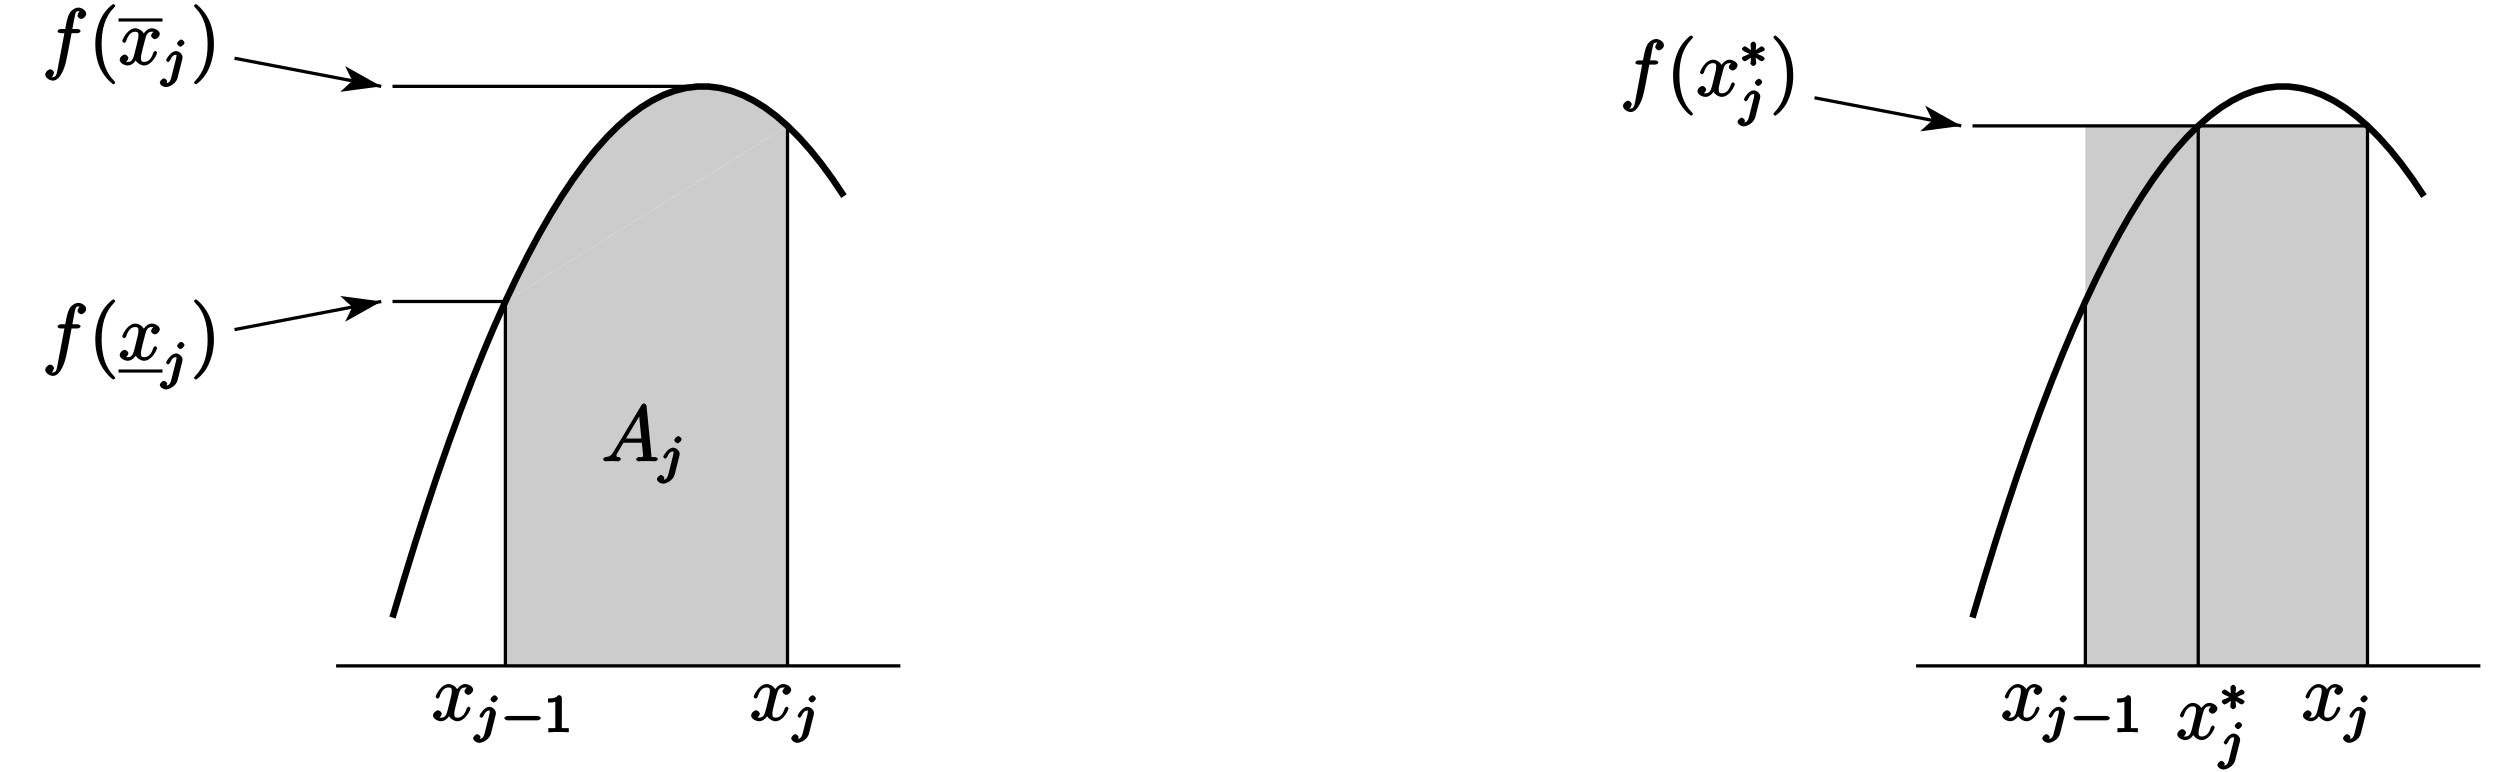 <?xml version="1.0" encoding="UTF-8"?>
<svg xmlns="http://www.w3.org/2000/svg" xmlns:xlink="http://www.w3.org/1999/xlink" width="382pt" height="118pt" viewBox="0 0 382 118" version="1.1">
<defs>
<g>
<symbol overflow="visible" id="glyph0-0">
<path style="stroke:none;" d=""/>
</symbol>
<symbol overflow="visible" id="glyph0-1">
<path style="stroke:none;" d="M 5.672 -5.172 C 5.281 -5.109 4.969 -4.656 4.969 -4.438 C 4.969 -4.141 5.359 -3.906 5.531 -3.906 C 5.891 -3.906 6.297 -4.359 6.297 -4.688 C 6.297 -5.188 5.562 -5.562 5.062 -5.562 C 4.344 -5.562 3.766 -4.703 3.656 -4.469 L 3.984 -4.469 C 3.703 -5.359 2.812 -5.562 2.594 -5.562 C 1.375 -5.562 0.562 -3.844 0.562 -3.578 C 0.562 -3.531 0.781 -3.328 0.859 -3.328 C 0.953 -3.328 1.094 -3.438 1.156 -3.578 C 1.562 -4.922 2.219 -5.031 2.562 -5.031 C 3.094 -5.031 3.031 -4.672 3.031 -4.391 C 3.031 -4.125 2.969 -3.844 2.828 -3.281 L 2.422 -1.641 C 2.234 -0.922 2.062 -0.422 1.422 -0.422 C 1.359 -0.422 1.172 -0.375 0.922 -0.531 L 0.812 -0.281 C 1.25 -0.359 1.5 -0.859 1.5 -1 C 1.5 -1.25 1.156 -1.547 0.938 -1.547 C 0.641 -1.547 0.172 -1.141 0.172 -0.75 C 0.172 -0.25 0.891 0.125 1.406 0.125 C 1.984 0.125 2.5 -0.375 2.75 -0.859 L 2.469 -0.969 C 2.672 -0.266 3.438 0.125 3.875 0.125 C 5.094 0.125 5.891 -1.594 5.891 -1.859 C 5.891 -1.906 5.688 -2.109 5.625 -2.109 C 5.516 -2.109 5.328 -1.906 5.297 -1.812 C 4.969 -0.75 4.453 -0.422 3.906 -0.422 C 3.484 -0.422 3.422 -0.578 3.422 -1.062 C 3.422 -1.328 3.469 -1.516 3.656 -2.312 L 4.078 -3.938 C 4.25 -4.656 4.5 -5.031 5.062 -5.031 C 5.078 -5.031 5.297 -5.062 5.547 -4.906 Z M 5.672 -5.172 "/>
</symbol>
<symbol overflow="visible" id="glyph0-2">
<path style="stroke:none;" d="M 5.328 -4.812 C 5.562 -4.812 5.828 -4.953 5.828 -5.172 C 5.828 -5.297 5.562 -5.453 5.359 -5.453 L 4.578 -5.453 C 4.766 -6.531 4.938 -7.375 5.031 -7.75 C 5.109 -8.047 5.203 -8.172 5.516 -8.172 C 5.766 -8.172 5.891 -8.109 5.766 -8.219 C 5.672 -8.219 5.359 -7.703 5.359 -7.5 C 5.359 -7.266 5.703 -6.984 5.922 -6.984 C 6.172 -6.984 6.688 -7.328 6.688 -7.781 C 6.688 -8.281 6.031 -8.719 5.5 -8.719 C 4.984 -8.719 4.359 -8.281 4.125 -7.812 C 3.906 -7.406 3.734 -6.859 3.484 -5.453 L 2.828 -5.453 C 2.609 -5.453 2.312 -5.297 2.312 -5.078 C 2.312 -4.953 2.562 -4.812 2.797 -4.812 L 3.359 -4.812 C 3.172 -3.844 2.688 -1.141 2.422 0.141 C 2.219 1.188 2.203 1.906 1.609 1.906 C 1.562 1.906 1.328 1.953 1.328 1.953 C 1.609 1.922 1.766 1.25 1.766 1.25 C 1.766 1 1.438 0.703 1.203 0.703 C 0.969 0.703 0.438 1.062 0.438 1.516 C 0.438 2.031 1.141 2.438 1.609 2.438 C 2.828 2.438 3.484 0.109 3.609 -0.484 C 3.828 -1.406 4.406 -4.594 4.453 -4.812 Z M 5.328 -4.812 "/>
</symbol>
<symbol overflow="visible" id="glyph0-3">
<path style="stroke:none;" d="M 1.906 -1.578 C 1.5 -0.875 1.203 -0.688 0.641 -0.641 C 0.5 -0.641 0.234 -0.484 0.234 -0.266 C 0.234 -0.188 0.469 0 0.547 0 C 0.766 0 1.297 -0.031 1.516 -0.031 C 1.859 -0.031 2.25 0 2.578 0 C 2.656 0 2.953 -0.141 2.953 -0.375 C 2.953 -0.484 2.703 -0.641 2.625 -0.641 C 2.359 -0.672 2.281 -0.609 2.281 -0.891 C 2.281 -1.062 2.312 -1.094 2.469 -1.344 L 3.344 -2.828 L 6.156 -2.828 C 6.156 -2.859 6.156 -2.766 6.172 -2.656 C 6.203 -2.344 6.344 -1.094 6.344 -0.875 C 6.344 -0.516 5.906 -0.641 5.719 -0.641 C 5.578 -0.641 5.281 -0.484 5.281 -0.281 C 5.281 -0.141 5.562 0 5.625 0 C 5.828 0 6.078 -0.031 6.281 -0.031 L 6.953 -0.031 C 7.688 -0.031 8.219 0 8.219 0 C 8.312 0 8.594 -0.141 8.594 -0.375 C 8.594 -0.484 8.328 -0.641 8.156 -0.641 C 7.5 -0.641 7.641 -0.594 7.609 -0.953 L 6.875 -8.422 C 6.844 -8.656 6.641 -8.828 6.516 -8.828 C 6.391 -8.828 6.203 -8.766 6.094 -8.578 Z M 3.578 -3.203 L 5.969 -7.219 L 5.703 -7.328 L 6.078 -3.469 L 3.734 -3.469 Z M 3.578 -3.203 "/>
</symbol>
<symbol overflow="visible" id="glyph1-0">
<path style="stroke:none;" d=""/>
</symbol>
<symbol overflow="visible" id="glyph1-1">
<path style="stroke:none;" d="M 3.469 -5.156 C 3.469 -5.312 3.172 -5.641 2.984 -5.641 C 2.734 -5.641 2.344 -5.234 2.344 -5.031 C 2.344 -4.875 2.656 -4.547 2.844 -4.547 C 3.078 -4.547 3.469 -4.953 3.469 -5.156 Z M 1.438 0.219 C 1.312 0.703 1.109 1.031 0.625 1.031 C 0.5 1.031 0.516 1.062 0.75 1.172 C 0.609 1.25 0.828 0.844 0.828 0.766 C 0.828 0.578 0.5 0.297 0.328 0.297 C 0.109 0.297 -0.297 0.672 -0.297 0.938 C -0.297 1.25 0.188 1.625 0.641 1.625 C 1.125 1.625 2.188 1.141 2.422 0.188 L 3.141 -2.672 C 3.156 -2.766 3.172 -2.828 3.172 -2.953 C 3.172 -3.391 2.641 -3.875 2.188 -3.875 C 1.344 -3.875 0.656 -2.578 0.656 -2.484 C 0.656 -2.406 0.906 -2.188 0.969 -2.188 C 1.047 -2.188 1.25 -2.406 1.297 -2.516 C 1.531 -3.062 1.766 -3.297 2.156 -3.297 C 2.328 -3.297 2.234 -3.359 2.234 -3.094 C 2.234 -2.984 2.203 -2.875 2.188 -2.766 Z M 1.438 0.219 "/>
</symbol>
<symbol overflow="visible" id="glyph2-0">
<path style="stroke:none;" d=""/>
</symbol>
<symbol overflow="visible" id="glyph2-1">
<path style="stroke:none;" d="M 5.562 -1.812 C 5.703 -1.812 6.078 -1.953 6.078 -2.141 C 6.078 -2.328 5.703 -2.484 5.562 -2.484 L 1 -2.484 C 0.875 -2.484 0.5 -2.328 0.5 -2.141 C 0.5 -1.953 0.875 -1.812 1 -1.812 Z M 5.562 -1.812 "/>
</symbol>
<symbol overflow="visible" id="glyph2-2">
<path style="stroke:none;" d="M 3.141 -1.094 C 3.219 -1.047 3.391 -1 3.422 -1 C 3.547 -1 3.859 -1.266 3.859 -1.406 C 3.859 -1.547 3.578 -1.734 3.469 -1.797 C 2.938 -2.047 2.734 -2.125 2.703 -2.141 L 3.281 -2.406 C 3.344 -2.438 3.5 -2.5 3.734 -2.578 C 3.781 -2.609 3.859 -2.812 3.859 -2.875 C 3.859 -2.969 3.625 -3.281 3.297 -3.281 L 2.469 -2.703 L 2.547 -3.516 C 2.562 -3.656 2.344 -4.016 2.109 -4.016 C 1.969 -4.016 1.656 -3.734 1.688 -3.625 L 1.688 -3.531 L 1.75 -2.703 L 1.062 -3.172 C 1 -3.234 0.844 -3.281 0.797 -3.281 C 0.672 -3.281 0.359 -3.016 0.359 -2.875 C 0.359 -2.719 0.641 -2.547 0.75 -2.484 C 1.297 -2.234 1.484 -2.156 1.516 -2.141 L 0.938 -1.875 C 0.875 -1.844 0.719 -1.781 0.484 -1.688 C 0.438 -1.656 0.359 -1.469 0.359 -1.406 C 0.359 -1.266 0.672 -1 0.797 -1 C 0.859 -1 1.016 -1.047 1.219 -1.188 L 1.75 -1.562 L 1.672 -0.656 C 1.672 -0.5 2.016 -0.266 2.109 -0.266 C 2.219 -0.266 2.547 -0.5 2.547 -0.656 C 2.547 -0.734 2.516 -0.984 2.516 -1.078 C 2.484 -1.359 2.453 -1.656 2.453 -1.562 Z M 3.141 -1.094 "/>
</symbol>
<symbol overflow="visible" id="glyph3-0">
<path style="stroke:none;" d=""/>
</symbol>
<symbol overflow="visible" id="glyph3-1">
<path style="stroke:none;" d="M 2.688 -5.266 C 2.688 -5.469 2.484 -5.672 2.188 -5.672 C 1.812 -5.297 1.516 -5.156 0.578 -5.156 L 0.578 -4.531 C 0.984 -4.531 1.406 -4.531 1.688 -4.656 L 1.688 -0.844 C 1.688 -0.547 1.844 -0.625 1.094 -0.625 L 0.625 -0.625 L 0.625 0.016 C 1.141 -0.031 1.828 -0.031 2.188 -0.031 C 2.547 -0.031 3.234 -0.031 3.75 0.016 L 3.75 -0.625 L 3.281 -0.625 C 2.531 -0.625 2.688 -0.547 2.688 -0.844 Z M 2.688 -5.266 "/>
</symbol>
<symbol overflow="visible" id="glyph4-0">
<path style="stroke:none;" d=""/>
</symbol>
<symbol overflow="visible" id="glyph4-1">
<path style="stroke:none;" d="M 4.047 2.766 C 4.047 2.719 4 2.594 3.797 2.391 C 2.594 1.188 1.969 -0.688 1.969 -3.125 C 1.969 -5.438 2.484 -7.328 3.875 -8.734 C 4 -8.844 4.047 -8.984 4.047 -9.016 C 4.047 -9.078 3.828 -9.266 3.781 -9.266 C 3.625 -9.266 2.516 -8.359 1.938 -7.188 C 1.328 -5.969 1 -4.594 1 -3.125 C 1 -2.062 1.172 -0.641 1.797 0.641 C 2.5 2.078 3.641 3 3.781 3 C 3.828 3 4.047 2.828 4.047 2.766 Z M 4.047 2.766 "/>
</symbol>
<symbol overflow="visible" id="glyph4-2">
<path style="stroke:none;" d="M 3.531 -3.125 C 3.531 -4.031 3.406 -5.516 2.734 -6.891 C 2.031 -8.328 0.891 -9.266 0.766 -9.266 C 0.719 -9.266 0.484 -9.078 0.484 -9.016 C 0.484 -8.984 0.531 -8.844 0.734 -8.641 C 1.938 -7.438 2.562 -5.562 2.562 -3.125 C 2.562 -0.812 2.047 1.078 0.656 2.484 C 0.531 2.594 0.484 2.719 0.484 2.766 C 0.484 2.828 0.719 3 0.766 3 C 0.922 3 2.016 2.109 2.594 0.938 C 3.203 -0.281 3.531 -1.688 3.531 -3.125 Z M 3.531 -3.125 "/>
</symbol>
</g>
<clipPath id="clip1">
  <path d="M 287 0 L 380 0 L 380 109 L 287 109 Z M 287 0 "/>
</clipPath>
</defs>
<g id="surface1">
<path style=" stroke:none;fill-rule:nonzero;fill:rgb(80.077%,80.077%,80.077%);fill-opacity:1;" d="M 77.223 46.066 L 79.379 41.539 L 81.531 37.348 L 83.688 33.488 L 85.844 29.969 L 88 26.781 L 90.156 23.93 L 92.312 21.414 L 94.469 19.234 L 96.621 17.391 L 98.777 15.879 L 100.934 14.707 L 103.09 13.867 L 105.246 13.363 L 107.398 13.195 L 109.555 13.363 L 111.711 13.867 L 113.867 14.707 L 116.023 15.879 L 118.18 17.391 L 120.332 19.234 "/>
<path style=" stroke:none;fill-rule:nonzero;fill:rgb(80.077%,80.077%,80.077%);fill-opacity:1;" d="M 77.223 101.746 L 77.223 46.066 L 120.332 19.234 L 120.332 101.746 "/>
<path style="fill:none;stroke-width:10;stroke-linecap:butt;stroke-linejoin:miter;stroke:rgb(0%,0%,0%);stroke-opacity:1;stroke-miterlimit:10;" d="M 599.766 236.328 L 617.031 294.297 L 634.258 350.117 L 651.523 403.75 L 668.75 455.273 L 686.016 504.648 L 703.242 551.875 L 720.469 596.953 L 737.734 639.883 L 754.961 680.703 L 772.227 719.336 L 789.453 755.82 L 806.719 790.156 L 823.945 822.344 L 841.211 852.422 L 858.438 880.312 L 875.703 906.094 L 892.93 929.688 L 910.195 951.172 L 927.422 970.469 L 944.688 987.656 L 961.914 1002.695 L 979.141 1015.586 L 996.406 1026.289 L 1013.633 1034.883 L 1030.898 1041.328 L 1048.125 1045.625 L 1065.391 1047.773 L 1082.617 1047.773 L 1099.883 1045.625 L 1117.109 1041.328 L 1134.375 1034.883 L 1151.602 1026.289 L 1168.828 1015.586 L 1186.094 1002.695 L 1203.32 987.656 L 1220.586 970.469 L 1237.812 951.172 L 1255.078 929.688 L 1272.305 906.094 L 1289.531 880.312 " transform="matrix(0.1,0,0,-0.1,0,118)"/>
<path style="fill:none;stroke-width:5;stroke-linecap:butt;stroke-linejoin:miter;stroke:rgb(0%,0%,0%);stroke-opacity:1;stroke-miterlimit:10;" d="M 513.555 162.539 L 1375.781 162.539 " transform="matrix(0.1,0,0,-0.1,0,118)"/>
<path style="fill:none;stroke-width:5;stroke-linecap:butt;stroke-linejoin:miter;stroke:rgb(0%,0%,0%);stroke-opacity:1;stroke-miterlimit:10;" d="M 772.227 162.539 L 772.227 719.336 " transform="matrix(0.1,0,0,-0.1,0,118)"/>
<path style="fill:none;stroke-width:5;stroke-linecap:butt;stroke-linejoin:miter;stroke:rgb(0%,0%,0%);stroke-opacity:1;stroke-miterlimit:10;" d="M 1203.32 162.539 L 1203.32 987.656 " transform="matrix(0.1,0,0,-0.1,0,118)"/>
<path style="fill:none;stroke-width:5;stroke-linecap:butt;stroke-linejoin:miter;stroke:rgb(0%,0%,0%);stroke-opacity:1;stroke-miterlimit:10;" d="M 599.766 719.336 L 772.227 719.336 " transform="matrix(0.1,0,0,-0.1,0,118)"/>
<path style="fill:none;stroke-width:5;stroke-linecap:butt;stroke-linejoin:miter;stroke:rgb(0%,0%,0%);stroke-opacity:1;stroke-miterlimit:10;" d="M 599.766 1048.047 L 1073.984 1048.047 " transform="matrix(0.1,0,0,-0.1,0,118)"/>
<path style="fill:none;stroke-width:5;stroke-linecap:butt;stroke-linejoin:miter;stroke:rgb(0%,0%,0%);stroke-opacity:1;stroke-miterlimit:10;" d="M 358.359 1090.977 L 582.539 1048.047 " transform="matrix(0.1,0,0,-0.1,0,118)"/>
<path style=" stroke:none;fill-rule:nonzero;fill:rgb(0%,0%,0%);fill-opacity:1;" d="M 58.254 13.195 L 52.738 10.105 L 53.832 12.352 L 51.984 14.031 "/>
<path style="fill:none;stroke-width:5;stroke-linecap:butt;stroke-linejoin:miter;stroke:rgb(0%,0%,0%);stroke-opacity:1;stroke-miterlimit:10;" d="M 358.359 676.406 L 582.539 719.336 " transform="matrix(0.1,0,0,-0.1,0,118)"/>
<path style=" stroke:none;fill-rule:nonzero;fill:rgb(0%,0%,0%);fill-opacity:1;" d="M 58.254 46.066 L 51.984 45.23 L 53.832 46.914 L 52.738 49.16 "/>
<path style=" stroke:none;fill-rule:nonzero;fill:rgb(80.077%,80.077%,80.077%);fill-opacity:1;" d="M 318.645 101.746 L 318.645 19.234 L 361.754 19.234 L 361.754 101.746 "/>
<g clip-path="url(#clip1)" clip-rule="nonzero">
<path style="fill:none;stroke-width:10;stroke-linecap:butt;stroke-linejoin:miter;stroke:rgb(0%,0%,0%);stroke-opacity:1;stroke-miterlimit:10;" d="M 3013.984 236.328 L 3031.25 294.297 L 3048.477 350.117 L 3065.742 403.75 L 3082.969 455.273 L 3100.234 504.648 L 3117.461 551.875 L 3134.727 596.953 L 3151.953 639.883 L 3169.219 680.703 L 3186.445 719.336 L 3203.672 755.82 L 3220.938 790.156 L 3238.164 822.344 L 3255.43 852.422 L 3272.656 880.312 L 3289.922 906.094 L 3307.148 929.688 L 3324.414 951.172 L 3341.641 970.469 L 3358.906 987.656 L 3376.133 1002.695 L 3393.398 1015.586 L 3410.625 1026.289 L 3427.852 1034.883 L 3445.117 1041.328 L 3462.344 1045.625 L 3479.609 1047.773 L 3496.836 1047.773 L 3514.102 1045.625 L 3531.328 1041.328 L 3548.594 1034.883 L 3565.82 1026.289 L 3583.086 1015.586 L 3600.312 1002.695 L 3617.539 987.656 L 3634.805 970.469 L 3652.031 951.172 L 3669.297 929.688 L 3686.523 906.094 L 3703.789 880.312 " transform="matrix(0.1,0,0,-0.1,0,118)"/>
</g>
<path style="fill:none;stroke-width:5;stroke-linecap:butt;stroke-linejoin:miter;stroke:rgb(0%,0%,0%);stroke-opacity:1;stroke-miterlimit:10;" d="M 2927.773 162.539 L 3790 162.539 " transform="matrix(0.1,0,0,-0.1,0,118)"/>
<path style="fill:none;stroke-width:5;stroke-linecap:butt;stroke-linejoin:miter;stroke:rgb(0%,0%,0%);stroke-opacity:1;stroke-miterlimit:10;" d="M 3186.445 162.539 L 3186.445 719.336 " transform="matrix(0.1,0,0,-0.1,0,118)"/>
<path style="fill:none;stroke-width:5;stroke-linecap:butt;stroke-linejoin:miter;stroke:rgb(0%,0%,0%);stroke-opacity:1;stroke-miterlimit:10;" d="M 3617.539 162.539 L 3617.539 987.656 " transform="matrix(0.1,0,0,-0.1,0,118)"/>
<path style="fill:none;stroke-width:5;stroke-linecap:butt;stroke-linejoin:miter;stroke:rgb(0%,0%,0%);stroke-opacity:1;stroke-miterlimit:10;" d="M 3013.984 987.656 L 3617.539 987.656 " transform="matrix(0.1,0,0,-0.1,0,118)"/>
<path style="fill:none;stroke-width:5;stroke-linecap:butt;stroke-linejoin:miter;stroke:rgb(0%,0%,0%);stroke-opacity:1;stroke-miterlimit:10;" d="M 3358.906 162.539 L 3358.906 987.656 " transform="matrix(0.1,0,0,-0.1,0,118)"/>
<path style="fill:none;stroke-width:5;stroke-linecap:butt;stroke-linejoin:miter;stroke:rgb(0%,0%,0%);stroke-opacity:1;stroke-miterlimit:10;" d="M 2772.578 1030.586 L 2996.758 987.656 " transform="matrix(0.1,0,0,-0.1,0,118)"/>
<path style=" stroke:none;fill-rule:nonzero;fill:rgb(0%,0%,0%);fill-opacity:1;" d="M 299.676 19.234 L 294.16 16.141 L 295.258 18.387 L 293.406 20.07 "/>
<g style="fill:rgb(0%,0%,0%);fill-opacity:1;">
  <use xlink:href="#glyph0-1" x="66" y="110.08"/>
</g>
<g style="fill:rgb(0%,0%,0%);fill-opacity:1;">
  <use xlink:href="#glyph1-1" x="72.6" y="111.88"/>
</g>
<g style="fill:rgb(0%,0%,0%);fill-opacity:1;">
  <use xlink:href="#glyph2-1" x="76.56" y="111.88"/>
</g>
<g style="fill:rgb(0%,0%,0%);fill-opacity:1;">
  <use xlink:href="#glyph3-1" x="83.16" y="111.88"/>
</g>
<g style="fill:rgb(0%,0%,0%);fill-opacity:1;">
  <use xlink:href="#glyph0-1" x="114.6" y="110.08"/>
</g>
<g style="fill:rgb(0%,0%,0%);fill-opacity:1;">
  <use xlink:href="#glyph1-1" x="121.2" y="111.88"/>
</g>
<g style="fill:rgb(0%,0%,0%);fill-opacity:1;">
  <use xlink:href="#glyph0-2" x="6.48" y="9.88"/>
</g>
<g style="fill:rgb(0%,0%,0%);fill-opacity:1;">
  <use xlink:href="#glyph4-1" x="13.56" y="9.88"/>
</g>
<path style=" stroke:none;fill-rule:nonzero;fill:rgb(0%,0%,0%);fill-opacity:1;" d="M 18.109 2.812 L 24.828 2.812 L 24.828 3.293 L 18.109 3.293 Z M 18.109 2.812 "/>
<g style="fill:rgb(0%,0%,0%);fill-opacity:1;">
  <use xlink:href="#glyph0-1" x="18.12" y="9.88"/>
</g>
<g style="fill:rgb(0%,0%,0%);fill-opacity:1;">
  <use xlink:href="#glyph1-1" x="24.72" y="11.68"/>
</g>
<g style="fill:rgb(0%,0%,0%);fill-opacity:1;">
  <use xlink:href="#glyph4-2" x="29.16" y="9.88"/>
</g>
<g style="fill:rgb(0%,0%,0%);fill-opacity:1;">
  <use xlink:href="#glyph0-2" x="6.48" y="55"/>
</g>
<g style="fill:rgb(0%,0%,0%);fill-opacity:1;">
  <use xlink:href="#glyph4-1" x="13.56" y="55"/>
</g>
<g style="fill:rgb(0%,0%,0%);fill-opacity:1;">
  <use xlink:href="#glyph0-1" x="18.12" y="55"/>
</g>
<path style=" stroke:none;fill-rule:nonzero;fill:rgb(0%,0%,0%);fill-opacity:1;" d="M 18.109 56.453 L 24.828 56.453 L 24.828 56.934 L 18.109 56.934 Z M 18.109 56.453 "/>
<g style="fill:rgb(0%,0%,0%);fill-opacity:1;">
  <use xlink:href="#glyph1-1" x="24.72" y="57.88"/>
</g>
<g style="fill:rgb(0%,0%,0%);fill-opacity:1;">
  <use xlink:href="#glyph4-2" x="29.16" y="55"/>
</g>
<g style="fill:rgb(0%,0%,0%);fill-opacity:1;">
  <use xlink:href="#glyph0-3" x="91.92" y="70.48"/>
</g>
<g style="fill:rgb(0%,0%,0%);fill-opacity:1;">
  <use xlink:href="#glyph1-1" x="100.68" y="72.28"/>
</g>
<g style="fill:rgb(0%,0%,0%);fill-opacity:1;">
  <use xlink:href="#glyph0-1" x="332.52" y="112.96"/>
</g>
<g style="fill:rgb(0%,0%,0%);fill-opacity:1;">
  <use xlink:href="#glyph2-2" x="339.12" y="108.64"/>
</g>
<g style="fill:rgb(0%,0%,0%);fill-opacity:1;">
  <use xlink:href="#glyph1-1" x="339.12" y="115.96"/>
</g>
<g style="fill:rgb(0%,0%,0%);fill-opacity:1;">
  <use xlink:href="#glyph0-1" x="305.76" y="110.08"/>
</g>
<g style="fill:rgb(0%,0%,0%);fill-opacity:1;">
  <use xlink:href="#glyph1-1" x="312.36" y="111.88"/>
</g>
<g style="fill:rgb(0%,0%,0%);fill-opacity:1;">
  <use xlink:href="#glyph2-1" x="316.32" y="111.88"/>
</g>
<g style="fill:rgb(0%,0%,0%);fill-opacity:1;">
  <use xlink:href="#glyph3-1" x="322.92" y="111.88"/>
</g>
<g style="fill:rgb(0%,0%,0%);fill-opacity:1;">
  <use xlink:href="#glyph0-1" x="351.72" y="110.08"/>
</g>
<g style="fill:rgb(0%,0%,0%);fill-opacity:1;">
  <use xlink:href="#glyph1-1" x="358.32" y="111.88"/>
</g>
<g style="fill:rgb(0%,0%,0%);fill-opacity:1;">
  <use xlink:href="#glyph0-2" x="247.56" y="14.68"/>
</g>
<g style="fill:rgb(0%,0%,0%);fill-opacity:1;">
  <use xlink:href="#glyph4-1" x="254.64" y="14.68"/>
</g>
<g style="fill:rgb(0%,0%,0%);fill-opacity:1;">
  <use xlink:href="#glyph0-1" x="259.2" y="14.68"/>
</g>
<g style="fill:rgb(0%,0%,0%);fill-opacity:1;">
  <use xlink:href="#glyph2-2" x="265.8" y="10.36"/>
</g>
<g style="fill:rgb(0%,0%,0%);fill-opacity:1;">
  <use xlink:href="#glyph1-1" x="265.8" y="17.681"/>
</g>
<g style="fill:rgb(0%,0%,0%);fill-opacity:1;">
  <use xlink:href="#glyph4-2" x="270.48" y="14.681"/>
</g>
</g>
</svg>
